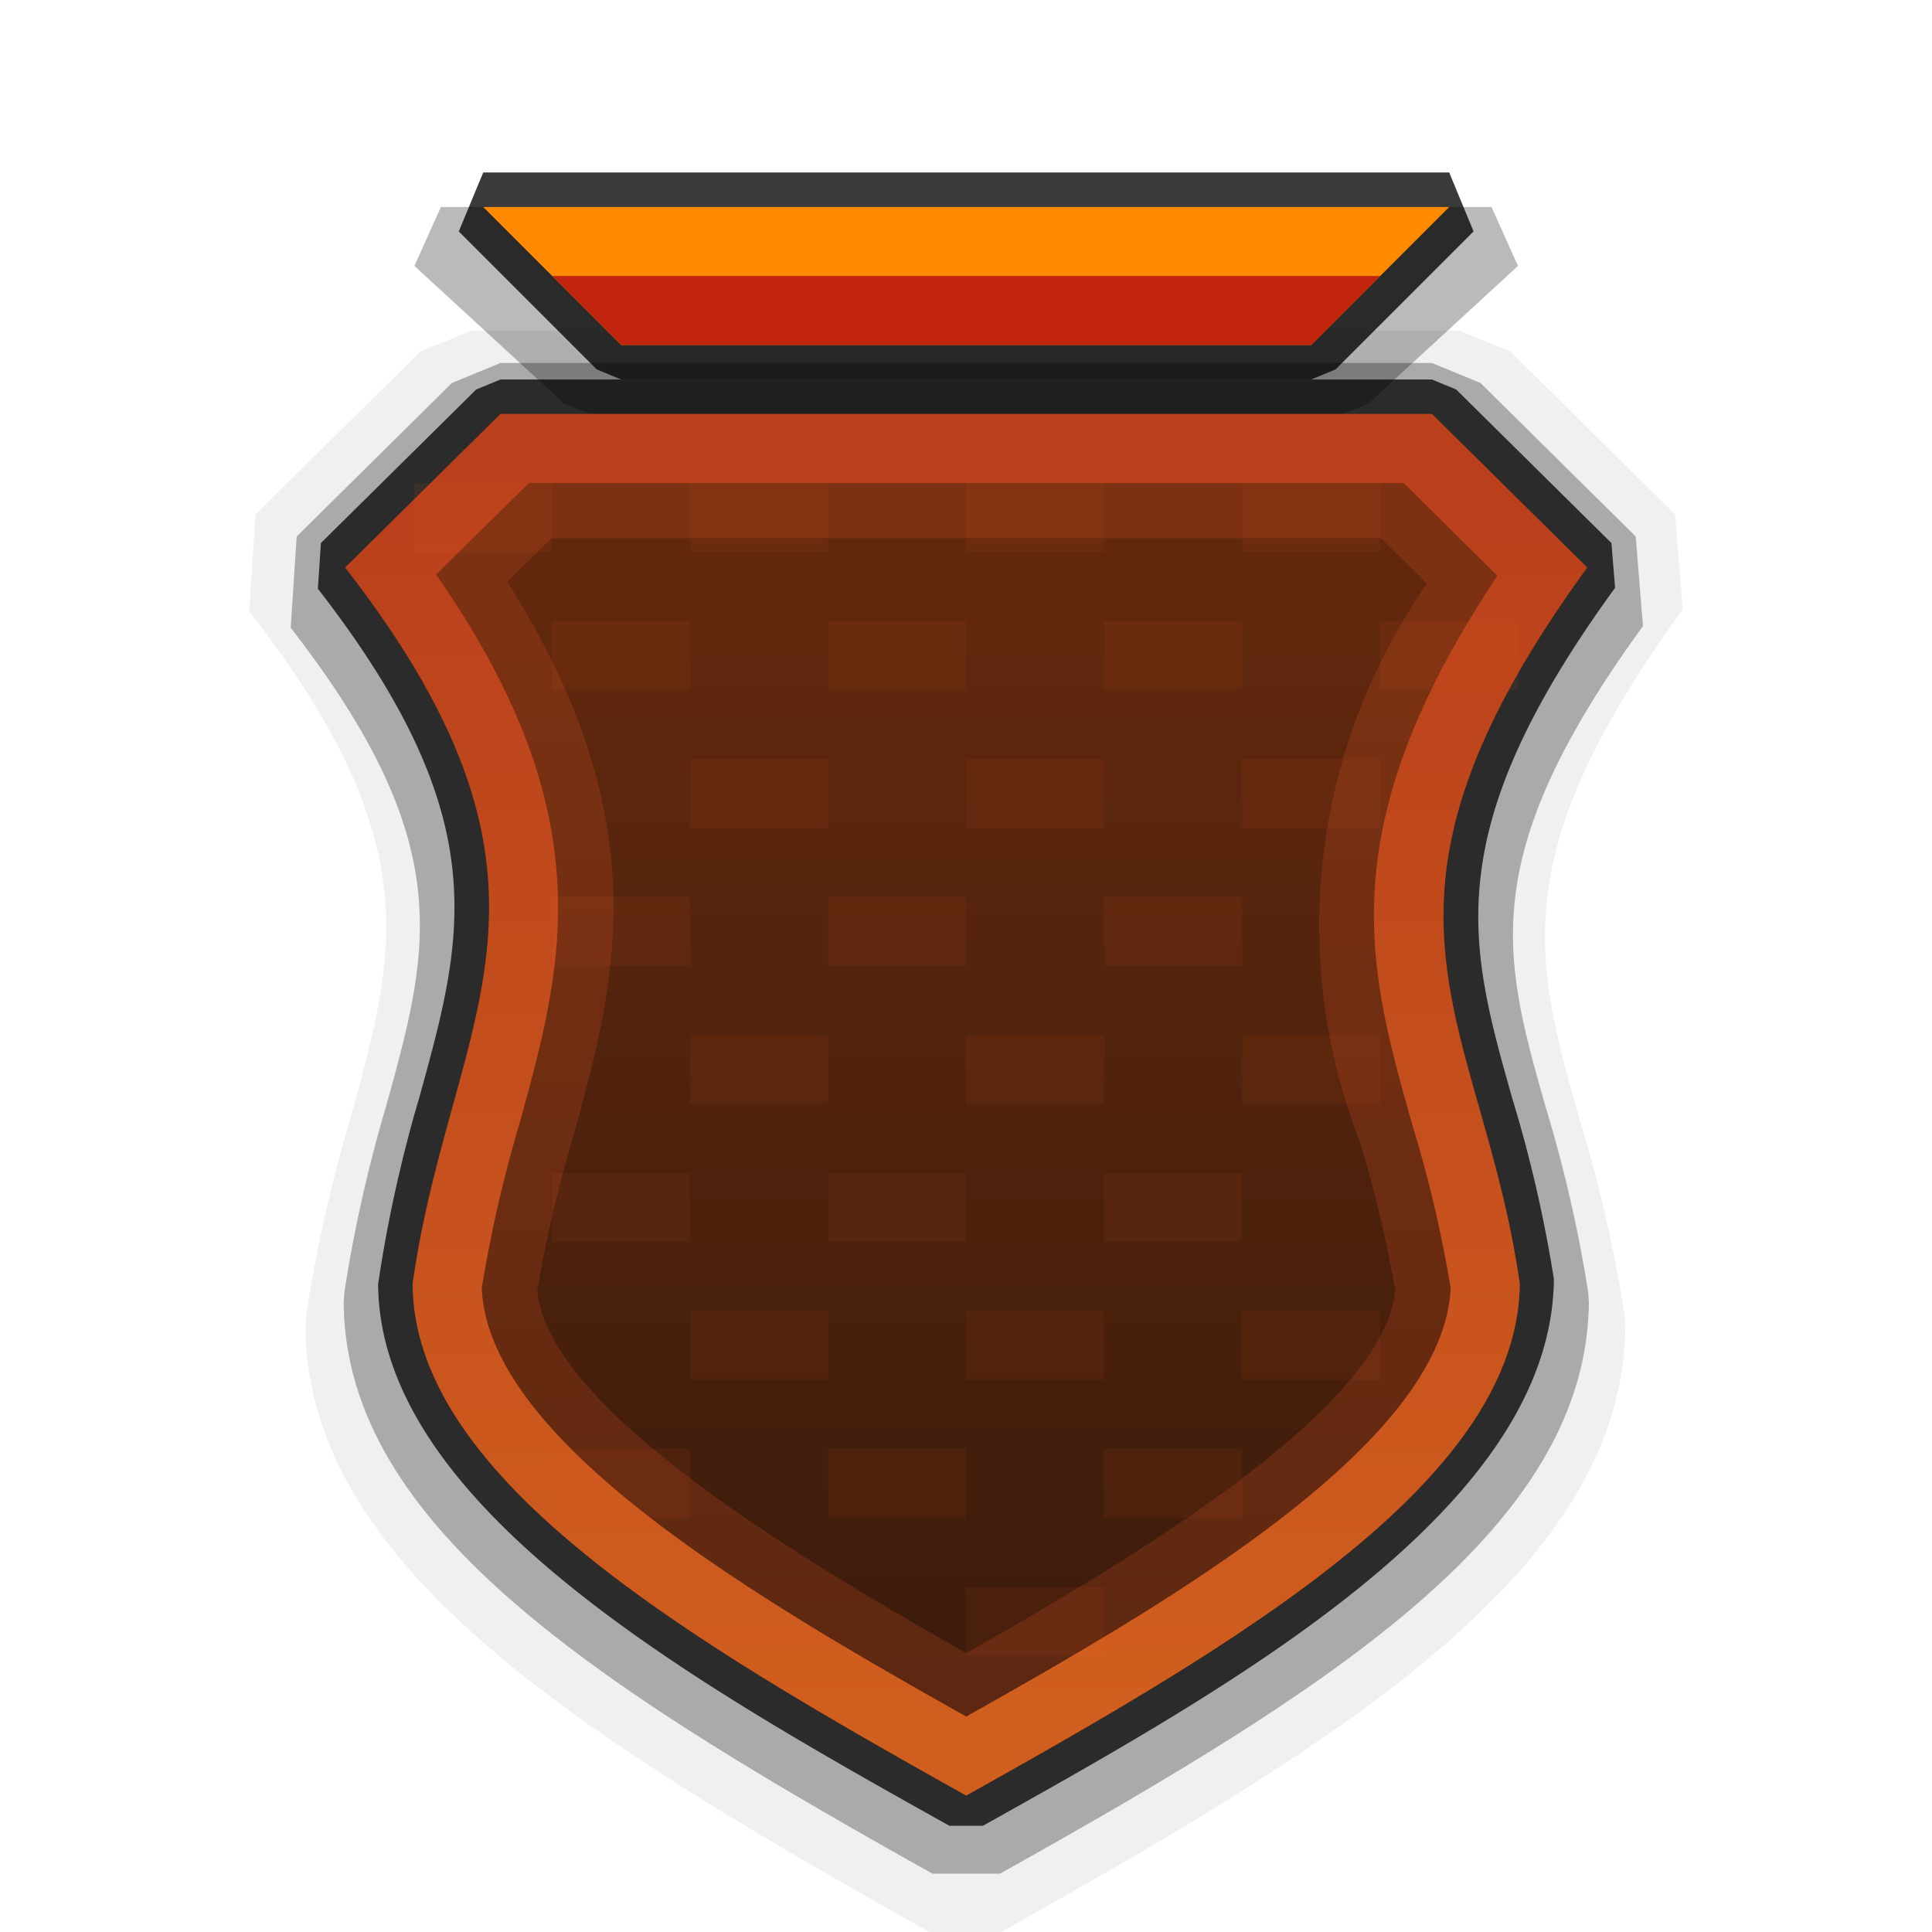 <svg xmlns="http://www.w3.org/2000/svg" xmlns:xlink="http://www.w3.org/1999/xlink" width="28" height="28" viewBox="0 0 28 28">
  <defs>
    <style>
      .cls-1 {
        opacity: 0.06;
      }

      .cls-2 {
        opacity: 0.29;
      }

      .cls-3 {
        opacity: 0.27;
      }

      .cls-4 {
        opacity: 0.77;
      }

      .cls-5 {
        opacity: 0.75;
      }

      .cls-12, .cls-6, .cls-9 {
        fill-rule: evenodd;
      }

      .cls-6 {
        fill: url(#linear-gradient);
      }

      .cls-7 {
        opacity: 0.19;
      }

      .cls-8 {
        fill: #f15a24;
      }

      .cls-9 {
        fill: #ff8a00;
      }

      .cls-10 {
        fill: url(#linear-gradient-2);
      }

      .cls-11 {
        opacity: 0.07;
      }

      .cls-12 {
        fill: #c1240d;
      }
    </style>
    <linearGradient id="linear-gradient" x1="14.003" y1="25.88" x2="14.003" y2="6.66" gradientUnits="userSpaceOnUse">
      <stop offset="0" stop-color="#381a0c"/>
      <stop offset="0.883" stop-color="#61280d"/>
    </linearGradient>
    <linearGradient id="linear-gradient-2" x1="14.003" y1="24.739" x2="14.003" y2="7.383" gradientUnits="userSpaceOnUse">
      <stop offset="0" stop-color="#d05e1e"/>
      <stop offset="0.995" stop-color="#ba401b"/>
    </linearGradient>
  </defs>
  <g id="Layer_7" data-name="Layer 7">
    <path class="cls-1" d="M22.892,16.219c-.655-2.309-1.088-3.833,1.496-7.387l-.112-1.377L21.891,5.096l-.745-.306H6.835l-.745.306L3.704,7.454,3.612,8.858c2.579,3.324,2.137,4.921,1.469,7.339a21.825,21.825,0,0,0-.645,2.869l-.01.155C4.45,22.68,8.362,25.142,13.473,28h1.035c5.104-2.854,9.011-5.313,9.048-8.775l-.01-.161A20.94,20.94,0,0,0,22.892,16.219Z"/>
    <path class="cls-2" d="M22.4,16.042c-.618-2.178-1.026-3.616,1.411-6.968l-.105-1.299-2.25-2.225-.703-.289h-13.5l-.703.289-2.25,2.225L4.213,9.098c2.433,3.136,2.016,4.643,1.386,6.923a20.589,20.589,0,0,0-.608,2.706l-.01.146c.022,3.263,3.713,5.585,8.534,8.282h.977c4.814-2.692,8.5-5.012,8.535-8.278l-.01-.152A19.754,19.754,0,0,0,22.4,16.042Z"/>
    <polygon class="cls-3" points="21.616 3 6.39 3 6.006 3.854 8.181 5.854 8.565 6 19.441 6 19.825 5.854 22 3.854 21.616 3"/>
    <polygon class="cls-4" points="21.003 2.5 7.003 2.5 6.649 3.354 8.649 5.354 9.003 5.5 19.003 5.5 19.356 5.354 21.356 3.354 21.003 2.5"/>
    <path class="cls-5" d="M23.407,8.519l-.053-.649-2.25-2.225L20.753,5.5h-13.5l-.352.145-2.25,2.225-.044.662c2.586,3.333,2.119,5.023,1.473,7.363a19.78,19.78,0,0,0-.6,2.716c.022,3.232,4.601,5.792,8.278,7.849h.488c3.673-2.054,8.245-4.611,8.274-7.923a19.282,19.282,0,0,0-.603-2.618C21.285,13.683,20.826,12.067,23.407,8.519Z"/>
    <path class="cls-6" d="M23.003,8.225,20.753,6h-13.5l-2.25,2.225c3.637,4.689,1.527,6.477.977,10.382.019,2.828,3.993,5.162,8.023,7.416,4.03-2.254,7.993-4.588,8.023-7.416C21.467,14.701,19.38,13.207,23.003,8.225Z"/>
    <g class="cls-7">
      <path class="cls-8" d="M20.014,7.8l.668.66a8.637,8.637,0,0,0-.975,8.086,18.074,18.074,0,0,1,.514,2.155c-.168,1.687-3.63,3.792-6.217,5.257-2.592-1.468-6.061-3.577-6.218-5.255a19.141,19.141,0,0,1,.512-2.196c.623-2.256,1.266-4.58-.946-8.073l.641-.634H20.014M20.753,6h-13.5l-2.25,2.225c3.637,4.689,1.527,6.477.977,10.382.019,2.828,3.993,5.162,8.023,7.416,4.03-2.254,7.993-4.588,8.023-7.416-.56-3.905-2.646-5.4.977-10.382L20.753,6Z"/>
    </g>
    <path class="cls-9" d="M7.003,3h14l-2,2h-10Z"/>
    <path class="cls-10" d="M20.342,7l1.359,1.344c-2.447,3.68-1.878,5.684-1.225,7.984a18.202,18.202,0,0,1,.548,2.339c-.103,2.224-3.955,4.49-7.021,6.21-3.071-1.723-6.929-3.992-7.021-6.209a19.208,19.208,0,0,1,.544-2.374C8.16,14.001,8.76,11.828,6.321,8.328L7.664,7H20.342m.411-1h-13.5l-2.25,2.225c3.637,4.689,1.527,6.477.977,10.382.019,2.828,3.993,5.162,8.023,7.416,4.03-2.254,7.993-4.588,8.023-7.416-.56-3.905-2.646-5.4.977-10.382L20.753,6Z"/>
    <g class="cls-11">
      <rect class="cls-8" x="8" y="9" width="2" height="1"/>
      <rect class="cls-8" x="12" y="9" width="2" height="1"/>
      <rect class="cls-8" x="16" y="9" width="2" height="1"/>
      <rect class="cls-8" x="20" y="9" width="2" height="1"/>
      <rect class="cls-8" x="10" y="11" width="2" height="1"/>
      <rect class="cls-8" x="14" y="11" width="2" height="1"/>
      <rect class="cls-8" x="18" y="11" width="2" height="1"/>
      <rect class="cls-8" x="6" y="7" width="2" height="1"/>
      <rect class="cls-8" x="10" y="7" width="2" height="1"/>
      <rect class="cls-8" x="14" y="7" width="2" height="1"/>
      <rect class="cls-8" x="18" y="7" width="2" height="1"/>
      <rect class="cls-8" x="8" y="13" width="2" height="1"/>
      <rect class="cls-8" x="12" y="13" width="2" height="1"/>
      <rect class="cls-8" x="16" y="13" width="2" height="1"/>
      <rect class="cls-8" x="8" y="17" width="2" height="1"/>
      <rect class="cls-8" x="12" y="17" width="2" height="1"/>
      <rect class="cls-8" x="16" y="17" width="2" height="1"/>
      <rect class="cls-8" x="12" y="21" width="2" height="1"/>
      <rect class="cls-8" x="16" y="21" width="2" height="1"/>
      <rect class="cls-8" x="8" y="21" width="2" height="1"/>
      <rect class="cls-8" x="18" y="15" width="2" height="1"/>
      <rect class="cls-8" x="14" y="15" width="2" height="1"/>
      <rect class="cls-8" x="10" y="15" width="2" height="1"/>
      <rect class="cls-8" x="18" y="19" width="2" height="1"/>
      <rect class="cls-8" x="14" y="19" width="2" height="1"/>
      <rect class="cls-8" x="14" y="23" width="2" height="1"/>
      <rect class="cls-8" x="10" y="19" width="2" height="1"/>
    </g>
    <polygon class="cls-12" points="8.003 4 9.003 5 19.003 5 20.003 4 8.003 4"/>
  </g>
</svg>
